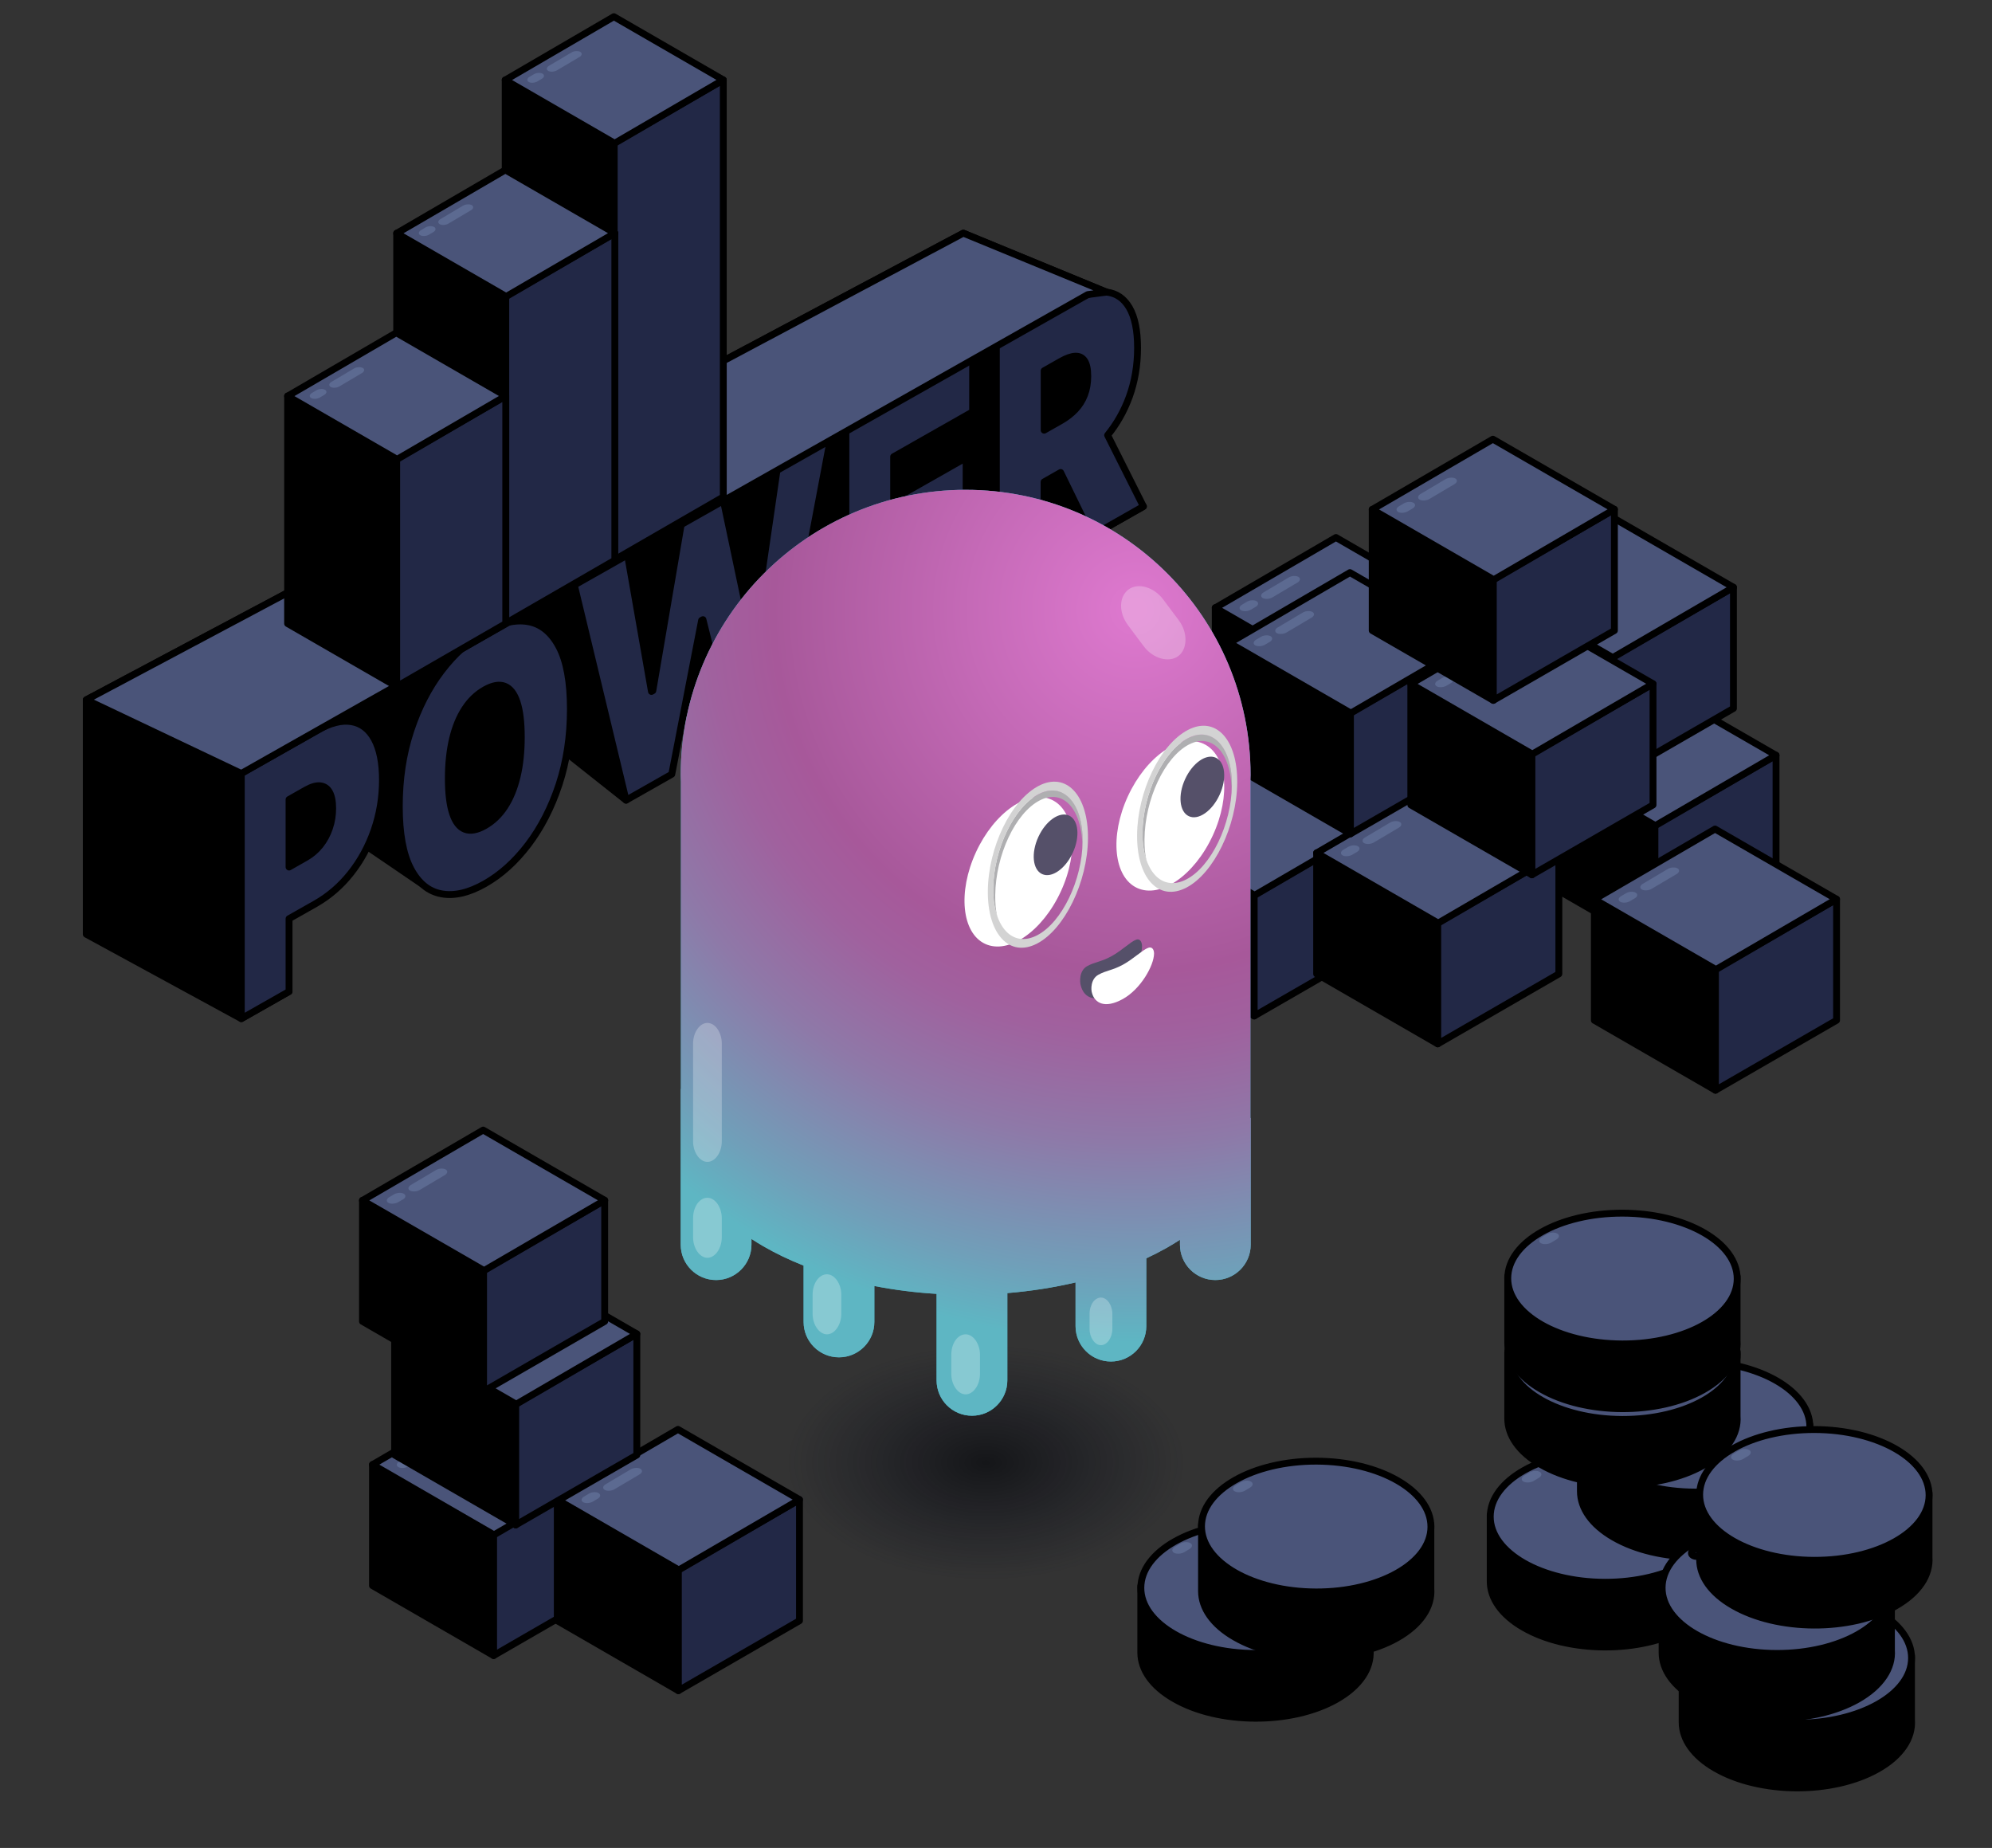<?xml version="1.0" encoding="utf-8"?>
<!-- Generator: Adobe Illustrator 27.8.1, SVG Export Plug-In . SVG Version: 6.00 Build 0)  -->
<svg version="1.1" id="Слой_1" xmlns="http://www.w3.org/2000/svg" xmlns:xlink="http://www.w3.org/1999/xlink" x="0px" y="0px"
	 viewBox="0 0 290 269" style="enable-background:new 0 0 290 269;" xml:space="preserve">
<rect x="0" y="0" width="290" height="269" fill="#333333" stroke="none"/>
<style type="text/css">
	.st0{stroke:#000000;stroke-linecap:round;stroke-linejoin:round;stroke-miterlimit:10;}
	.st1{fill:#222846;stroke:#000000;stroke-linecap:round;stroke-linejoin:round;stroke-miterlimit:10;}
	.st2{fill-rule:evenodd;clip-rule:evenodd;stroke:#000000;stroke-linecap:round;stroke-linejoin:round;stroke-miterlimit:10;}
	
		.st3{fill-rule:evenodd;clip-rule:evenodd;fill:#222846;stroke:#000000;stroke-linecap:round;stroke-linejoin:round;stroke-miterlimit:10;}
	
		.st4{fill-rule:evenodd;clip-rule:evenodd;fill:#4A5479;stroke:#000000;stroke-linecap:round;stroke-linejoin:round;stroke-miterlimit:10;}
	.st5{fill-rule:evenodd;clip-rule:evenodd;fill:#5C6A91;}
	.st6{fill:#6D75A2;}
	.st7{stroke:#1A213A;stroke-linecap:round;stroke-linejoin:round;stroke-miterlimit:10;}
	.st8{stroke:#4A5479;stroke-linecap:round;stroke-linejoin:round;stroke-miterlimit:10;}
	.st9{fill:url(#SVGID_1_);}
	.st10{fill:url(#SVGID_00000118383508893705902130000004791023668315379340_);}
	.st11{fill:url(#SVGID_00000064346678103623896870000002373134594692909959_);}
	
		.st12{fill:none;stroke:url(#SVGID_00000153680187973578643050000005989147571307202997_);stroke-width:5;stroke-linecap:round;stroke-linejoin:round;stroke-miterlimit:10;}
	.st13{fill:url(#SVGID_00000127727467903181241450000014710072671090303415_);}
	.st14{fill-rule:evenodd;clip-rule:evenodd;fill:#1AD4B3;}
	.st15{fill-rule:evenodd;clip-rule:evenodd;fill:#FC4F83;}
	.st16{fill:#4A5479;stroke:#000000;stroke-linecap:round;stroke-linejoin:round;stroke-miterlimit:10;}
	
		.st17{fill:url(#SVGID_00000126301112143417036690000002287166921847199371_);stroke:#1D1D1B;stroke-width:0.211;stroke-linecap:round;stroke-linejoin:round;stroke-miterlimit:10;}
	.st18{fill-rule:evenodd;clip-rule:evenodd;}
	
		.st19{fill:url(#SVGID_00000023275042782258639790000008858885032233686918_);stroke:#1D1D1B;stroke-width:0.211;stroke-linecap:round;stroke-linejoin:round;stroke-miterlimit:10;}
	
		.st20{fill:url(#SVGID_00000127726548379625120440000011709875777708475049_);stroke:#1D1D1B;stroke-width:0.211;stroke-linecap:round;stroke-linejoin:round;stroke-miterlimit:10;}
	
		.st21{fill:url(#SVGID_00000147929770004408504100000017997789829254984095_);stroke:#1D1D1B;stroke-width:0.211;stroke-linecap:round;stroke-linejoin:round;stroke-miterlimit:10;}
	.st22{fill-rule:evenodd;clip-rule:evenodd;fill:url(#SVGID_00000039126588696167041320000013605985900811548801_);}
	.st23{fill-rule:evenodd;clip-rule:evenodd;fill:url(#SVGID_00000059988879561737393000000015681547130379813516_);}
	.st24{fill:url(#SVGID_00000150816537459639433560000001365990323565234059_);}
	.st25{fill:url(#SVGID_00000112590848759809568310000008182030380772387496_);}
	.st26{fill:url(#SVGID_00000087386240609827618240000004263327451114514860_);}
	
		.st27{fill-rule:evenodd;clip-rule:evenodd;fill:#4AA089;stroke:url(#SVGID_00000160186669952563376020000011679260045980965262_);stroke-linecap:round;stroke-linejoin:round;stroke-miterlimit:10;}
	
		.st28{fill-rule:evenodd;clip-rule:evenodd;fill:#4AA089;stroke:url(#SVGID_00000134963057332555151470000006681503519568544386_);stroke-linecap:round;stroke-linejoin:round;stroke-miterlimit:10;}
	
		.st29{fill:none;stroke:url(#SVGID_00000064324367973692733260000006208072137041881273_);stroke-width:5;stroke-linecap:round;stroke-linejoin:round;stroke-miterlimit:10;}
	.st30{fill:url(#SVGID_00000183944039284358897360000002925379585563205007_);}
	
		.st31{fill:none;stroke:url(#SVGID_00000129167498992129588270000005764462543642625461_);stroke-width:5;stroke-linecap:round;stroke-linejoin:round;stroke-miterlimit:10;}
	.st32{fill:url(#SVGID_00000103259659943088510890000009659859822791667115_);}
	
		.st33{fill:none;stroke:url(#SVGID_00000133495098848111118590000005631637439722814363_);stroke-width:5;stroke-linecap:round;stroke-linejoin:round;stroke-miterlimit:10;}
	.st34{fill:url(#SVGID_00000129916168822597974980000004360931360661540541_);}
	.st35{fill:#4A5479;}
	
		.st36{fill-rule:evenodd;clip-rule:evenodd;fill:#1AD4B3;stroke:#111422;stroke-linecap:round;stroke-linejoin:round;stroke-miterlimit:10;}
	
		.st37{fill-rule:evenodd;clip-rule:evenodd;fill:#4AA089;stroke:url(#SVGID_00000171719353099369849280000001456755663437111977_);stroke-linecap:round;stroke-linejoin:round;stroke-miterlimit:10;}
	.st38{fill:#FFFFFF;}
	
		.st39{fill-rule:evenodd;clip-rule:evenodd;fill:#FC4F83;stroke:#111422;stroke-linecap:round;stroke-linejoin:round;stroke-miterlimit:10;}
	
		.st40{fill-rule:evenodd;clip-rule:evenodd;fill:#CB3D61;stroke:#000000;stroke-linecap:round;stroke-linejoin:round;stroke-miterlimit:10;}
	.st41{fill:url(#SVGID_00000032639553891194656880000013182659734606518975_);}
	.st42{fill:url(#SVGID_00000039828042038986429300000000490058024707285137_);}
	.st43{fill:url(#SVGID_00000100381548235481528040000014525260433021092781_);}
	
		.st44{fill:none;stroke:url(#SVGID_00000047053270614218197950000003338161069628917652_);stroke-width:5;stroke-linecap:round;stroke-linejoin:round;stroke-miterlimit:10;}
	.st45{fill:url(#SVGID_00000155132595552021280830000013498280662261107103_);}
	
		.st46{fill:none;stroke:url(#SVGID_00000091716712975190688650000005088202802776767637_);stroke-width:5;stroke-linecap:round;stroke-linejoin:round;stroke-miterlimit:10;}
	.st47{fill:url(#SVGID_00000096781604089656629640000001947567742684578179_);}
	.st48{fill:url(#SVGID_00000145055521162777384920000002675807075785161872_);}
	.st49{fill:#222846;}
	.st50{fill:url(#SVGID_00000067194069320476507970000001989596801139543983_);}
	.st51{fill:url(#SVGID_00000053531090789788381180000001771070932353464704_);}
	.st52{fill:url(#SVGID_00000041272413759347890300000001874298786286727344_);}
	.st53{fill:url(#SVGID_00000062879501543641259030000014420175429711516563_);}
	.st54{fill:url(#SVGID_00000183960937450320058130000001888534740048631459_);}
	.st55{fill:url(#SVGID_00000086662450706161244470000011965698240005811864_);}
	.st56{fill-rule:evenodd;clip-rule:evenodd;fill:#6D75A2;}
	.st57{fill-rule:evenodd;clip-rule:evenodd;fill:#4A5479;}
	.st58{opacity:0.29;fill:url(#SVGID_00000004503746531904545450000003292261876333513147_);enable-background:new    ;}
	.st59{fill:url(#SVGID_00000101100006791833221050000009453509342455382703_);}
	.st60{fill:url(#SVGID_00000042727184263955636610000016233583266695115964_);}
	.st61{fill:url(#SVGID_00000067237751940861980930000004493947437690982582_);}
	.st62{fill-rule:evenodd;clip-rule:evenodd;fill:url(#SVGID_00000060752558645630783830000004645694114833984176_);}
	.st63{fill:url(#SVGID_00000108284333736972498940000000889708331819542664_);}
	.st64{fill:url(#SVGID_00000149346275315588397760000012599858730977429896_);}
	.st65{fill:url(#SVGID_00000065754187483161916390000016074029228571459980_);}
	.st66{fill:url(#SVGID_00000152234487445273481910000009659003136864554670_);}
	.st67{opacity:0.29;fill:url(#SVGID_00000111189703796080167700000012482248475998427325_);enable-background:new    ;}
	.st68{fill-rule:evenodd;clip-rule:evenodd;fill:#222846;}
	
		.st69{fill:none;stroke:url(#SVGID_00000073691821603838644130000009411231570912350399_);stroke-width:5;stroke-linecap:round;stroke-linejoin:round;stroke-miterlimit:10;}
	.st70{fill:url(#SVGID_00000115483058661515250990000005965446536812391352_);}
	
		.st71{fill:none;stroke:url(#SVGID_00000003794491220808511270000013238854903558352285_);stroke-width:5;stroke-linecap:round;stroke-linejoin:round;stroke-miterlimit:10;}
	.st72{fill:url(#SVGID_00000103233404229536636610000017440310070529880493_);}
	
		.st73{fill:none;stroke:url(#SVGID_00000059280846157744148170000017173026312269894577_);stroke-width:5;stroke-linecap:round;stroke-linejoin:round;stroke-miterlimit:10;}
	.st74{fill:url(#SVGID_00000108276909602771204370000008707065363260424602_);}
	
		.st75{fill-rule:evenodd;clip-rule:evenodd;fill:#4AA089;stroke:url(#SVGID_00000086659057449669862570000017521183338174604203_);stroke-linecap:round;stroke-linejoin:round;stroke-miterlimit:10;}
	.st76{fill-rule:evenodd;clip-rule:evenodd;fill:url(#SVGID_00000141418896617815457260000011459212846400723627_);}
	.st77{fill:url(#SVGID_00000024707247034833863830000009822035612319583636_);}
	.st78{fill:url(#SVGID_00000154418524383240385780000005359751412445678465_);}
	.st79{fill:url(#SVGID_00000164514591138338883900000001839259280323406235_);}
	.st80{opacity:0.29;fill:url(#SVGID_00000180368711512708117400000013227334919967218063_);}
	.st81{opacity:0.29;fill:url(#SVGID_00000093146235618865923850000006628585105151271095_);}
	.st82{opacity:0.256;fill-rule:evenodd;clip-rule:evenodd;fill:#FFFFFF;enable-background:new    ;}
	.st83{opacity:0.67;fill:url(#SVGID_00000085961982216545178120000008001271979037245106_);}
	.st84{fill:#3FA9BD;}
	.st85{fill:url(#SVGID_00000166640305258862395740000005211790336393364144_);}
	.st86{fill-rule:evenodd;clip-rule:evenodd;fill:#555069;}
	.st87{fill-rule:evenodd;clip-rule:evenodd;fill:#FFFFFF;}
	.st88{fill-rule:evenodd;clip-rule:evenodd;fill:#AFAFB1;}
	.st89{fill-rule:evenodd;clip-rule:evenodd;fill:#D3D3D3;}
	.st90{opacity:0.67;fill:url(#SVGID_00000166653527728604400520000005360829439269566091_);}
	.st91{fill:url(#SVGID_00000103250679625252415240000010677171125464040593_);}
	.st92{opacity:0.67;fill:url(#SVGID_00000108294582008346719580000000441684331345187476_);}
	.st93{fill:url(#SVGID_00000162311673578619539140000003159812204054972558_);}
	.st94{opacity:0.67;fill:url(#SVGID_00000049210765195254511060000010093509119466616492_);}
	.st95{fill:url(#SVGID_00000063623786250570185230000012912548148728729778_);}
	.st96{opacity:0.67;fill:url(#SVGID_00000046322876305465508790000018381365243846671246_);}
	.st97{fill:url(#SVGID_00000134931869472580412590000006038772415908903843_);}
	.st98{opacity:0.67;fill:url(#SVGID_00000077299568941804350220000003525878810688043922_);}
	.st99{fill:url(#SVGID_00000171687587886209161330000009513650655730250939_);}
	.st100{fill:#1AD4B3;}
	.st101{opacity:0.67;fill:url(#SVGID_00000028288729410696620700000011446919996548652978_);}
	.st102{fill:url(#SVGID_00000065049378359305394100000006473570484648378499_);}
	.st103{opacity:0.67;fill:url(#SVGID_00000180326764199964929440000002065909163054367899_);}
	.st104{fill:url(#SVGID_00000030472941088562263400000017496132349987492531_);}
	.st105{opacity:0.67;fill:url(#SVGID_00000134248347328866958050000012157795742139014330_);}
	.st106{fill:url(#SVGID_00000005242039822593995350000002030403653964582543_);}
	.st107{opacity:0.67;fill:url(#SVGID_00000165924917966540273000000017711072766407820964_);}
	.st108{fill:url(#SVGID_00000147904308700313813480000010226696861247377076_);}
	.st109{opacity:0.67;fill:url(#SVGID_00000163772551326553505220000012122578556442364826_);}
	.st110{fill:url(#SVGID_00000033332738392398470170000000834285829741746596_);}
	.st111{opacity:0.67;fill:url(#SVGID_00000116937956195100578900000015044273701718123936_);}
	.st112{fill:url(#SVGID_00000008118884942983057060000012693925473708594579_);}
	
		.st113{fill-rule:evenodd;clip-rule:evenodd;fill:none;stroke:#FFFFFF;stroke-width:0.738;stroke-linecap:round;stroke-linejoin:round;stroke-miterlimit:10;}
	.st114{opacity:0.67;fill:url(#SVGID_00000114764039941718710640000018326612753943125902_);}
	.st115{fill:url(#SVGID_00000172437204333405829730000012757376383512310202_);}
	.st116{opacity:0.67;fill:url(#SVGID_00000150103227122442054920000012914507326804665022_);}
	.st117{fill:url(#SVGID_00000088091502777621931050000001354728986058178190_);}
	.st118{opacity:0.67;fill:url(#SVGID_00000005965257891698649990000010840790177249218448_);}
	.st119{fill:url(#SVGID_00000079451313198634914160000005247034159533736349_);}
	.st120{opacity:0.67;fill:url(#SVGID_00000124880535112114731950000017565527399248523938_);}
	.st121{fill:url(#SVGID_00000098902142810085671480000011713652401836518571_);}
	.st122{opacity:0.67;fill:url(#SVGID_00000075163685450492512820000009846997702522071210_);}
	.st123{fill:url(#SVGID_00000067197819513706014650000015384484681133226636_);}
	.st124{opacity:0.67;fill:url(#SVGID_00000085930157871215500230000015751322831502264251_);}
	.st125{fill:url(#SVGID_00000027575707546018965010000001631529158126825368_);}
	.st126{opacity:0.67;fill:url(#SVGID_00000180363504161492312320000016317372742860552895_);}
	.st127{fill:url(#SVGID_00000139974148188162021450000001378318044466536358_);}
	.st128{opacity:0.67;fill:url(#SVGID_00000126283753632443260460000005928505381465226628_);}
	.st129{fill:url(#SVGID_00000020392752006626454300000008925928253141314472_);}
	.st130{opacity:0.67;fill:url(#SVGID_00000170273453284398669340000013546477058022854279_);enable-background:new    ;}
	.st131{fill:#5EA6B9;}
	.st132{fill:url(#SVGID_00000036947371581716925640000014342749977269766068_);}
	.st133{fill-rule:evenodd;clip-rule:evenodd;fill:#545067;}
	.st134{fill-rule:evenodd;clip-rule:evenodd;fill:#AEAEB0;}
	.st135{fill-rule:evenodd;clip-rule:evenodd;fill:#D2D2D2;}
	.st136{opacity:0.67;fill:url(#SVGID_00000140732055002000965400000000538627453822717858_);enable-background:new    ;}
	.st137{fill:url(#SVGID_00000120520815475425783300000016547739849147406006_);}
	.st138{fill-rule:evenodd;clip-rule:evenodd;fill:#63D0B3;}
	
		.st139{fill-rule:evenodd;clip-rule:evenodd;fill:none;stroke:#000000;stroke-linecap:round;stroke-linejoin:round;stroke-miterlimit:10;}
	.st140{fill-rule:evenodd;clip-rule:evenodd;fill:#E85C83;}
	
		.st141{fill-rule:evenodd;clip-rule:evenodd;fill:#4AA089;stroke:url(#SVGID_00000030454932101214944710000001855656904674309791_);stroke-linecap:round;stroke-linejoin:round;stroke-miterlimit:10;}
	.st142{fill:#5DC29D;}
	.st143{fill:url(#SVGID_00000086682238875827776010000000144662761166620339_);}
	.st144{fill:url(#SVGID_00000111163091241757897040000017464004059578807692_);}
	.st145{fill:#E85C83;}
	.st146{opacity:0.67;fill:url(#SVGID_00000160896098405867285160000009307009155116446125_);enable-background:new    ;}
	.st147{fill:url(#SVGID_00000082345622794989036880000011896326350284447376_);}
	
		.st148{fill:none;stroke:url(#SVGID_00000141454184747753693270000012930338467724769966_);stroke-width:5;stroke-linecap:round;stroke-linejoin:round;stroke-miterlimit:10;}
	.st149{fill:url(#SVGID_00000028312278818469362550000016460069162953505163_);}
	.st150{opacity:0.67;fill:url(#SVGID_00000151527942853571394060000005094011592315921341_);enable-background:new    ;}
	.st151{fill:url(#SVGID_00000023273635505652008250000013935248217981644196_);}
	.st152{opacity:0.67;fill:url(#SVGID_00000083063874176071698970000004319550181383748995_);}
	.st153{fill:url(#SVGID_00000168797920992792149320000002185857015783913363_);}
	.st154{opacity:0.67;fill:url(#SVGID_00000121987020253658295810000012996780364028944315_);}
	.st155{fill:url(#SVGID_00000178201916331551874820000009248995623369889194_);}
	.st156{opacity:0.67;fill:url(#SVGID_00000137094057574945116250000010555573264680231847_);}
	.st157{fill:url(#SVGID_00000043449422212621429780000010293026591261367686_);}
	.st158{opacity:0.67;fill:url(#SVGID_00000137818030526460669720000010059226329129049267_);}
	.st159{fill:url(#SVGID_00000171705575892719428040000009969521062170477197_);}
	.st160{opacity:0.67;fill:url(#SVGID_00000165955306993004027320000004587063737336144559_);}
	.st161{fill:url(#SVGID_00000021813624369988134600000014275440708451499950_);}
	.st162{fill:none;stroke:#000000;stroke-width:22;stroke-linecap:round;stroke-linejoin:round;stroke-miterlimit:10;}
	.st163{fill:url(#SVGID_00000026886131682801968850000013824021851509294996_);}
	.st164{fill:url(#SVGID_00000082355194556045576230000008526595406279331996_);}
	.st165{fill:none;stroke:url(#SVGID_00000168821120445084460280000017981435191864559029_);stroke-width:5;stroke-miterlimit:10;}
	.st166{fill:url(#SVGID_00000026160395378911083310000015101953974615895194_);}
	.st167{fill:none;}
	.st168{opacity:0.67;fill:url(#SVGID_00000074432522484656039590000007825798902549475211_);}
	.st169{fill:url(#SVGID_00000049222564965168670420000015190356462468602791_);}
	.st170{fill:none;stroke:url(#SVGID_00000087385293903003237810000014387586985222434979_);stroke-width:5;stroke-miterlimit:10;}
	.st171{fill:url(#SVGID_00000163783809155721936200000008445869041340380332_);}
	.st172{opacity:0.67;fill:url(#SVGID_00000082352224476291022910000003427376216213646486_);}
	.st173{fill:url(#SVGID_00000155142987490346804930000005398711389581463206_);}
	.st174{opacity:0.67;fill:url(#SVGID_00000147216119863037055530000008779751639345818757_);}
	.st175{fill:url(#SVGID_00000006705528226257841970000011704874840321616027_);}
	.st176{opacity:0.67;fill:url(#SVGID_00000116224141458595264060000016245663692406294461_);}
	.st177{fill:url(#SVGID_00000063618949746593949800000013595116311894292925_);}
</style>
<g>
	<g>
		<polygon class="st0" points="35.13,148.28 12.56,135.99 12.56,101.87 140.24,33.94 162.64,43.17 159.46,65.16 166.46,73.72 
			158.91,78.01 151.46,73.41 145.06,85.87 140.13,82.91 123.15,98.31 114.3,92.82 106.7,107.65 97.63,102.32 91.14,116.48 
			81.05,108.49 74.99,120.86 61.54,128.75 52.47,122.57 39.87,131.93 42.08,144.33 		"/>
		<path class="st1" d="M83.04,103.23c0,3.97-0.56,7.64-1.66,10.99c-1.11,3.35-2.61,6.27-4.49,8.74c-1.88,2.47-3.98,4.36-6.3,5.68
			c-2.33,1.32-4.44,1.82-6.32,1.47c-1.88-0.34-3.37-1.56-4.48-3.66c-1.1-2.1-1.66-5.12-1.66-9.07c0-3.97,0.55-7.63,1.66-10.99
			c1.1-3.35,2.6-6.26,4.48-8.73c1.88-2.47,3.99-4.36,6.32-5.69c2.32-1.32,4.42-1.81,6.3-1.48c1.88,0.33,3.38,1.54,4.49,3.64
			C82.49,96.22,83.04,99.26,83.04,103.23z M75.89,107.29c0-2.14-0.2-3.83-0.61-5.07c-0.4-1.24-1-2.01-1.79-2.33
			c-0.79-0.31-1.76-0.14-2.91,0.51c-1.15,0.65-2.12,1.58-2.91,2.79c-0.79,1.21-1.38,2.66-1.79,4.36c-0.4,1.7-0.61,3.62-0.61,5.76
			c0,2.14,0.2,3.83,0.61,5.07c0.4,1.24,1,2.02,1.79,2.33c0.79,0.31,1.76,0.14,2.91-0.51c1.15-0.65,2.12-1.58,2.91-2.79
			c0.79-1.21,1.38-2.66,1.79-4.36C75.69,111.35,75.89,109.43,75.89,107.29z"/>
		<path class="st1" d="M91.14,116.48l-7.55-31.4l7.75-4.4l3.5,19.97l0.2-0.11l4.15-24.32l6.1-3.46l4.15,19.67l0.2-0.11l3.5-24.01
			l7.75-4.4l-7.55,39.98l-6.65,3.78l-4.35-17.47l-0.2,0.11L97.8,112.7L91.14,116.48z"/>
		<path class="st1" d="M123.15,98.31V62.62l18.45-10.48v7.81l-11.5,6.53v6.14l10.55-5.99v7.81l-10.55,5.99v6.13l11.45-6.5v7.81
			L123.15,98.31z"/>
		<path class="st1" d="M51.17,105.05c-1.43-0.24-3.09,0.19-4.99,1.26l-11.05,6.28v35.69l6.95-3.95v-10.6l3.85-2.18
			c1.95-1.11,3.66-2.58,5.12-4.42c1.46-1.84,2.6-3.93,3.41-6.26c0.81-2.33,1.22-4.78,1.22-7.33c0-2.53-0.4-4.52-1.19-5.97
			C53.7,106.13,52.6,105.29,51.17,105.05z M47.96,120.55c-0.31,0.92-0.76,1.75-1.34,2.48c-0.58,0.73-1.28,1.33-2.09,1.79l-2.45,1.39
			v-9.83l2.45-1.39c0.82-0.46,1.52-0.67,2.09-0.6c0.58,0.06,1.03,0.36,1.34,0.91c0.31,0.55,0.47,1.33,0.47,2.36
			C48.43,118.66,48.28,119.63,47.96,120.55z"/>
		<path class="st1" d="M158.91,78.01l7.55-4.29l-5.21-10.37c1.33-1.64,2.38-3.48,3.14-5.55c0.81-2.22,1.22-4.6,1.22-7.16
			c0-2.53-0.4-4.48-1.19-5.84c-0.79-1.36-1.9-2.12-3.33-2.28s-3.09,0.31-4.99,1.39l-11.05,6.27v35.69l6.95-3.95V70.15l2.41-1.37
			L158.91,78.01z M152.01,53.97l2.45-1.39c0.82-0.46,1.52-0.71,2.09-0.73c0.58-0.02,1.03,0.2,1.34,0.67
			c0.31,0.47,0.47,1.21,0.47,2.24c0,1.01-0.16,1.92-0.47,2.72c-0.31,0.81-0.76,1.51-1.34,2.13c-0.58,0.61-1.28,1.16-2.09,1.62
			l-2.45,1.39V53.97z"/>
	</g>
	<polygon class="st16" points="12.56,101.87 35.13,112.59 158.36,42.88 161.1,42.52 140.24,33.94 	"/>
</g>
<g>
	<polygon class="st2" points="194.55,116.27 176.92,106.09 176.92,88.46 194.55,98.64 	"/>
	<polygon class="st3" points="194.55,116.27 212.18,106.09 212.18,88.46 194.55,98.64 	"/>
	<polygon class="st4" points="194.61,98.69 176.92,88.48 194.49,78.24 212.18,88.46 	"/>
	<path id="矩形_00000168096173058728348400000008393161079694972567_" class="st5" d="M189.02,83.97L189.02,83.97
		c0.35,0.2,0.29,0.58-0.12,0.82l-3.66,2.17c-0.41,0.24-1.06,0.29-1.41,0.09l0,0c-0.35-0.2-0.29-0.58,0.12-0.82l3.66-2.17
		C188.03,83.81,188.68,83.77,189.02,83.97z"/>
	<path id="矩形_00000015322760142251274460000014125919517719488400_" class="st5" d="M182.93,87.51L182.93,87.51
		c0.35,0.2,0.29,0.58-0.12,0.82l-0.71,0.42c-0.41,0.24-1.06,0.29-1.41,0.09l0,0c-0.35-0.2-0.29-0.58,0.12-0.82l0.71-0.42
		C181.96,87.33,182.59,87.31,182.93,87.51z"/>
</g>
<path id="矩形_00000047766867571961950990000000092191794978858686_" class="st3" d="M221.41,86.27L221.41,86.27
	c0.47-0.34,1.28-0.05,1.76,0.63l0.82,1.15c0.48,0.67,0.49,1.54,0.02,1.87l0,0c-0.47,0.34-1.28,0.05-1.77-0.63l-0.82-1.15
	C220.92,87.42,220.94,86.61,221.41,86.27z"/>
<g>
	<g>
		<polygon class="st3" points="207.02,131.18 189.39,121 189.39,103.37 207.02,113.55 		"/>
		<polygon class="st3" points="207.02,131.18 224.65,121 224.65,103.37 207.02,113.55 		"/>
		<linearGradient id="SVGID_1_" gradientUnits="userSpaceOnUse" x1="189.387" y1="103.375" x2="224.648" y2="103.375">
			<stop  offset="0" style="stop-color:#F229D2"/>
			<stop  offset="1" style="stop-color:#2F37EE"/>
		</linearGradient>
		<polygon style="fill-rule:evenodd;clip-rule:evenodd;fill:url(#SVGID_1_);" points="207.08,113.6 189.39,103.38 206.95,93.15 
			224.65,103.37 		"/>
	</g>
	<path id="矩形_00000129926597329440253450000017083748007015277496_" class="st3" d="M201.17,98.82L201.17,98.82
		c0.35,0.2,0.29,0.58-0.12,0.82l-3.66,2.17c-0.41,0.24-1.06,0.29-1.41,0.09l0,0c-0.35-0.2-0.29-0.58,0.12-0.82l3.66-2.17
		C200.18,98.66,200.83,98.62,201.17,98.82z"/>
	<path id="矩形_00000015318522907407480120000011151816126325086651_" class="st3" d="M194.55,102.74L194.55,102.74
		c0.35,0.2,0.29,0.58-0.12,0.82l-0.71,0.42c-0.41,0.24-1.06,0.29-1.41,0.09l0,0c-0.35-0.2-0.29-0.58,0.12-0.82l0.71-0.42
		C193.58,102.57,194.2,102.54,194.55,102.74z"/>
</g>
<g>
	<g>
		<polygon class="st2" points="240.93,137.75 223.3,127.57 223.3,109.94 240.93,120.12 		"/>
		<polygon class="st3" points="240.93,137.75 258.56,127.57 258.56,109.94 240.93,120.12 		"/>
		<polygon class="st4" points="240.99,120.18 223.3,109.96 240.86,99.73 258.56,109.94 		"/>
	</g>
	<path id="矩形_00000046333154930791073270000016342656615955889281_" class="st3" d="M235.08,105.4L235.08,105.4
		c0.35,0.2,0.29,0.58-0.12,0.82l-3.66,2.17c-0.41,0.24-1.06,0.29-1.41,0.09l0,0c-0.35-0.2-0.29-0.58,0.12-0.82l3.66-2.17
		C234.09,105.24,234.74,105.2,235.08,105.4z"/>
	<path id="矩形_00000180327338854094796450000010414534095311377295_" class="st3" d="M228.46,109.32L228.46,109.32
		c0.35,0.2,0.29,0.58-0.12,0.82l-0.71,0.42c-0.41,0.24-1.06,0.29-1.41,0.09l0,0c-0.35-0.2-0.29-0.58,0.12-0.82l0.71-0.42
		C227.49,109.14,228.11,109.12,228.46,109.32z"/>
</g>
<g>
	<polygon class="st2" points="182.59,147.89 164.96,137.72 164.96,120.09 182.59,130.26 	"/>
	<polygon class="st3" points="182.59,147.89 200.22,137.72 200.22,120.09 182.59,130.26 	"/>
	<polygon class="st4" points="182.65,130.32 164.96,120.1 182.53,109.87 200.22,120.08 	"/>
	<path id="矩形_00000178895630703305498600000005498806744934736552_" class="st3" d="M176.75,116L176.75,116
		c0.35,0.2,0.29,0.58-0.12,0.82l-3.66,2.17c-0.41,0.24-1.06,0.29-1.41,0.09l0,0c-0.35-0.2-0.29-0.58,0.12-0.82l3.66-2.17
		C175.75,115.84,176.4,115.8,176.75,116z"/>
	<path id="矩形_00000168839030697849619710000001091191443053778099_" class="st3" d="M170.65,119.54L170.65,119.54
		c0.35,0.2,0.29,0.58-0.12,0.82l-0.71,0.42c-0.41,0.24-1.06,0.29-1.41,0.09l0,0c-0.35-0.2-0.29-0.58,0.12-0.82l0.71-0.42
		C169.68,119.36,170.31,119.34,170.65,119.54z"/>
</g>
<g>
	<polygon class="st3" points="234.73,113.3 217.1,103.12 217.1,85.49 234.73,95.67 	"/>
	<polygon class="st3" points="234.73,113.3 252.36,103.12 252.36,85.49 234.73,95.67 	"/>
	<polygon class="st4" points="234.79,95.72 217.1,85.51 234.66,75.27 252.36,85.49 	"/>
	<path id="矩形_00000095310150847482674580000005050136062192619928_" class="st3" d="M228.88,81.4L228.88,81.4
		c0.35,0.2,0.29,0.58-0.12,0.82l-3.66,2.17c-0.41,0.24-1.06,0.29-1.41,0.09l0,0c-0.35-0.2-0.29-0.58,0.12-0.82l3.66-2.17
		C227.88,81.25,228.54,81.21,228.88,81.4z"/>
	<path id="矩形_00000062165822874858363650000006544137377871353271_" class="st3" d="M222.79,84.94L222.79,84.94
		c0.35,0.2,0.29,0.58-0.12,0.82l-0.71,0.42c-0.41,0.24-1.06,0.29-1.41,0.09l0,0c-0.35-0.2-0.29-0.58,0.12-0.82l0.71-0.42
		C221.82,84.77,222.44,84.74,222.79,84.94z"/>
</g>
<g>
	<polygon class="st2" points="209.31,151.95 191.68,141.77 191.68,124.14 209.31,134.32 	"/>
	<polygon class="st3" points="209.31,151.95 226.94,141.77 226.94,124.14 209.31,134.32 	"/>
	<polygon class="st4" points="209.37,134.37 191.68,124.16 209.24,113.92 226.94,124.14 	"/>
	<path id="矩形_00000114064472668619937870000010261657344245570180_" class="st5" d="M203.78,119.65L203.78,119.65
		c0.35,0.2,0.29,0.58-0.12,0.82l-3.66,2.17c-0.41,0.24-1.06,0.29-1.41,0.09l0,0c-0.35-0.2-0.29-0.58,0.12-0.82l3.66-2.17
		C202.78,119.49,203.43,119.45,203.78,119.65z"/>
	<path id="矩形_00000110456506474459948050000013221382311011794876_" class="st5" d="M197.69,123.18L197.69,123.18
		c0.35,0.2,0.29,0.58-0.12,0.82l-0.71,0.42c-0.41,0.24-1.06,0.29-1.41,0.09l0,0c-0.35-0.2-0.29-0.58,0.12-0.82l0.71-0.42
		C196.72,123.01,197.34,122.98,197.69,123.18z"/>
</g>
<g>
	<polygon class="st2" points="249.74,158.7 232.11,148.52 232.11,130.89 249.74,141.07 	"/>
	<polygon class="st3" points="249.74,158.7 267.37,148.52 267.37,130.89 249.74,141.07 	"/>
	<polygon class="st4" points="249.81,141.13 232.11,130.91 249.68,120.68 267.37,130.89 	"/>
	<path id="矩形_00000054229630968054050380000006332201604103595166_" class="st5" d="M244.22,126.4L244.22,126.4
		c0.35,0.2,0.29,0.58-0.12,0.82l-3.66,2.17c-0.41,0.24-1.06,0.29-1.41,0.09l0,0c-0.35-0.2-0.29-0.58,0.12-0.82l3.66-2.17
		C243.22,126.24,243.87,126.2,244.22,126.4z"/>
	<path id="矩形_00000104680910498249282420000015838726989369358744_" class="st5" d="M238.12,129.94L238.12,129.94
		c0.35,0.2,0.29,0.58-0.12,0.82l-0.71,0.42c-0.41,0.24-1.06,0.29-1.41,0.09l0,0c-0.35-0.2-0.29-0.58,0.12-0.82l0.71-0.42
		C237.16,129.76,237.78,129.74,238.12,129.94z"/>
</g>
<g>
	<polygon class="st2" points="196.6,121.38 178.97,111.2 178.97,93.57 196.6,103.75 	"/>
	<polygon class="st3" points="196.6,121.38 214.23,111.2 214.23,93.57 196.6,103.75 	"/>
	<polygon class="st4" points="196.66,103.8 178.97,93.59 196.53,83.35 214.23,93.57 	"/>
	<path id="矩形_00000097469982792354526320000018312197910911799455_" class="st5" d="M191.07,89.08L191.07,89.08
		c0.35,0.2,0.29,0.58-0.12,0.82l-3.66,2.17c-0.41,0.24-1.06,0.29-1.41,0.09l0,0c-0.35-0.2-0.29-0.58,0.12-0.82l3.66-2.17
		C190.07,88.92,190.72,88.88,191.07,89.08z"/>
	<path id="矩形_00000076598322146262473980000016436098909811142027_" class="st5" d="M184.98,92.61L184.98,92.61
		c0.35,0.2,0.29,0.58-0.12,0.82l-0.71,0.42c-0.41,0.24-1.06,0.29-1.41,0.09l0,0c-0.35-0.2-0.29-0.58,0.12-0.82l0.71-0.42
		C184.01,92.44,184.63,92.42,184.98,92.61z"/>
</g>
<g>
	<polygon class="st2" points="223.02,127.34 205.39,117.17 205.39,99.54 223.02,109.71 	"/>
	<polygon class="st3" points="223.02,127.34 240.65,117.17 240.65,99.54 223.02,109.71 	"/>
	<polygon class="st4" points="223.08,109.77 205.39,99.55 222.95,89.32 240.65,99.53 	"/>
	<path id="矩形_00000042729510672669604590000014937369181818080436_" class="st3" d="M217.17,95.45L217.17,95.45
		c0.35,0.2,0.29,0.58-0.12,0.82l-3.66,2.17c-0.41,0.24-1.06,0.29-1.41,0.09l0,0c-0.35-0.2-0.29-0.58,0.12-0.82l3.66-2.17
		C216.18,95.29,216.83,95.25,217.17,95.45z"/>
	<path id="矩形_00000028297677305322944280000012291987503365248701_" class="st5" d="M211.4,98.58L211.4,98.58
		c0.35,0.2,0.29,0.58-0.12,0.82l-0.71,0.42c-0.41,0.24-1.06,0.29-1.41,0.09l0,0c-0.35-0.2-0.29-0.58,0.12-0.82l0.71-0.42
		C210.43,98.41,211.05,98.38,211.4,98.58z"/>
</g>
<g>
	<polygon class="st2" points="71.86,240.99 54.23,230.81 54.23,213.18 71.86,223.36 	"/>
	<polygon class="st3" points="71.86,240.99 89.49,230.81 89.49,213.18 71.86,223.36 	"/>
	<polygon class="st4" points="71.92,223.42 54.23,213.2 71.8,202.97 89.49,213.18 	"/>
	<path id="矩形_00000000912794377055134100000009356254034308276923_" class="st3" d="M66.01,209.1L66.01,209.1
		c0.35,0.2,0.29,0.58-0.12,0.82l-3.66,2.17c-0.41,0.24-1.06,0.29-1.41,0.09l0,0c-0.35-0.2-0.29-0.58,0.12-0.82l3.66-2.17
		C65.02,208.94,65.67,208.9,66.01,209.1z"/>
	<path id="矩形_00000031173026802198561770000002828748652428899987_" class="st5" d="M60.24,212.23L60.24,212.23
		c0.35,0.2,0.29,0.58-0.12,0.82l-0.71,0.42c-0.41,0.24-1.06,0.29-1.41,0.09l0,0c-0.35-0.2-0.29-0.58,0.12-0.82l0.71-0.42
		C59.27,212.05,59.89,212.03,60.24,212.23z"/>
</g>
<g>
	<polygon class="st2" points="98.76,246.1 81.13,235.92 81.13,218.29 98.76,228.47 	"/>
	<polygon class="st3" points="98.76,246.1 116.39,235.92 116.39,218.29 98.76,228.47 	"/>
	<polygon class="st4" points="98.82,228.53 81.13,218.31 98.7,208.07 116.39,218.29 	"/>
	<path id="矩形_00000004507335568346129230000011268984789073243288_" class="st5" d="M93.23,213.8L93.23,213.8
		c0.35,0.2,0.29,0.58-0.12,0.82l-3.66,2.17c-0.41,0.24-1.06,0.29-1.41,0.09l0,0c-0.35-0.2-0.29-0.58,0.12-0.82l3.66-2.17
		C92.23,213.64,92.89,213.6,93.23,213.8z"/>
	<path id="矩形_00000031908097052907498180000009224453959203179144_" class="st5" d="M87.14,217.34L87.14,217.34
		c0.35,0.2,0.29,0.58-0.12,0.82l-0.71,0.42c-0.41,0.24-1.06,0.29-1.41,0.09l0,0c-0.35-0.2-0.29-0.58,0.12-0.82l0.71-0.42
		C86.17,217.16,86.79,217.14,87.14,217.34z"/>
</g>
<g>
	<polygon class="st2" points="75.08,221.98 57.45,211.8 57.45,194.17 75.08,204.35 	"/>
	<polygon class="st3" points="75.08,221.98 92.71,211.8 92.71,194.17 75.08,204.35 	"/>
	<polygon class="st4" points="75.15,204.4 57.45,194.19 75.02,183.95 92.71,194.17 	"/>
	<path id="矩形_00000021806749413101013990000013106553630260862390_" class="st3" d="M69.24,190.08L69.24,190.08
		c0.35,0.2,0.29,0.58-0.12,0.82l-3.66,2.17c-0.41,0.24-1.06,0.29-1.41,0.09l0,0c-0.35-0.2-0.29-0.58,0.12-0.82l3.66-2.17
		C68.24,189.93,68.89,189.89,69.24,190.08z"/>
	<path id="矩形_00000023972798556653114290000012532623390427454625_" class="st3" d="M63.15,193.62L63.15,193.62
		c0.35,0.2,0.29,0.58-0.12,0.82l-0.71,0.42c-0.41,0.24-1.06,0.29-1.41,0.09l0,0c-0.35-0.2-0.29-0.58,0.12-0.82l0.71-0.42
		C62.18,193.45,62.8,193.42,63.15,193.62z"/>
</g>
<g>
	<polygon class="st2" points="70.4,202.53 52.77,192.35 52.77,174.72 70.4,184.9 	"/>
	<polygon class="st3" points="70.4,202.53 88.03,192.35 88.03,174.72 70.4,184.9 	"/>
	<polygon class="st4" points="70.47,184.95 52.77,174.74 70.34,164.5 88.04,174.72 	"/>
	<path id="矩形_00000004548267277618401040000013676148104469192591_" class="st5" d="M64.88,170.23L64.88,170.23
		c0.35,0.2,0.29,0.58-0.12,0.82l-3.66,2.17c-0.41,0.24-1.06,0.29-1.41,0.09l0,0c-0.35-0.2-0.29-0.58,0.12-0.82l3.66-2.17
		C63.88,170.07,64.53,170.03,64.88,170.23z"/>
	<path id="矩形_00000094579095506339523610000013540496725505024430_" class="st5" d="M58.79,173.77L58.79,173.77
		c0.35,0.2,0.29,0.58-0.12,0.82L57.95,175c-0.41,0.24-1.06,0.29-1.41,0.09l0,0c-0.35-0.2-0.29-0.58,0.12-0.82l0.71-0.42
		C57.82,173.59,58.44,173.57,58.79,173.77z"/>
</g>
<g>
	<polygon class="st2" points="217.4,101.95 199.77,91.78 199.77,74.15 217.4,84.32 	"/>
	<polygon class="st3" points="217.4,101.95 235.03,91.78 235.03,74.15 217.4,84.32 	"/>
	<polygon class="st4" points="217.46,84.38 199.77,74.16 217.34,63.93 235.03,74.14 	"/>
	<path id="矩形_00000007397138978959309260000014115394028610698384_" class="st5" d="M211.87,69.65L211.87,69.65
		c0.35,0.2,0.29,0.58-0.12,0.82l-3.66,2.17c-0.41,0.24-1.06,0.29-1.41,0.09l0,0c-0.35-0.2-0.29-0.58,0.12-0.82l3.66-2.17
		C210.88,69.5,211.53,69.46,211.87,69.65z"/>
	<path id="矩形_00000108987685589295418780000015913938888853039533_" class="st5" d="M205.78,73.19L205.78,73.19
		c0.35,0.2,0.29,0.58-0.12,0.82l-0.71,0.42c-0.41,0.24-1.06,0.29-1.41,0.09l0,0c-0.35-0.2-0.29-0.58,0.12-0.82l0.71-0.42
		C204.81,73.02,205.44,72.99,205.78,73.19z"/>
</g>
<g>
	<path class="st0" d="M250.34,229.84v-9.35h-33.39v9.63c0,0.02,0,0.03,0,0.05v0.05h0c0.01,2.41,1.62,4.83,4.84,6.68
		c6.49,3.75,17.07,3.8,23.62,0.11C248.89,235.05,250.54,232.43,250.34,229.84z"/>
	
		<ellipse transform="matrix(2.787208e-03 -1 1 2.787208e-03 12.204 453.838)" class="st16" cx="233.65" cy="220.8" rx="9.52" ry="16.7"/>
	<path id="矩形_00000138531455840197448440000010002364364104219054_" class="st5" d="M224.16,214.25L224.16,214.25
		c0.37,0.21,0.31,0.61-0.13,0.87l-0.75,0.45c-0.44,0.26-1.13,0.3-1.5,0.09l0,0c-0.37-0.21-0.31-0.61,0.13-0.87l0.75-0.45
		C223.13,214.07,223.79,214.04,224.16,214.25z"/>
</g>
<g>
	<path class="st0" d="M263.47,216.72v-9.35h-33.39V217c0,0.02,0,0.03,0,0.05v0.05h0c0.01,2.41,1.62,4.83,4.84,6.68
		c6.49,3.75,17.07,3.8,23.62,0.11C262.02,221.92,263.66,219.3,263.47,216.72z"/>
	
		<ellipse transform="matrix(2.787208e-03 -1 1 2.787208e-03 38.417 453.875)" class="st16" cx="246.78" cy="207.68" rx="9.52" ry="16.7"/>
	<path id="矩形_00000023968857271452289670000014313252101016298901_" class="st3" d="M236.97,201.53L236.97,201.53
		c0.37,0.21,0.31,0.61-0.13,0.87l-0.75,0.45c-0.44,0.26-1.13,0.3-1.5,0.09l0,0c-0.37-0.21-0.31-0.61,0.13-0.87l0.75-0.45
		C235.94,201.35,236.6,201.32,236.97,201.53z"/>
</g>
<g>
	<path class="st0" d="M252.89,206.14v-9.35H219.5v9.63c0,0.02,0,0.03,0,0.05v0.05h0c0.01,2.41,1.62,4.83,4.84,6.68
		c6.49,3.75,17.07,3.8,23.62,0.11C251.44,211.34,253.09,208.73,252.89,206.14z"/>
	
		<ellipse transform="matrix(2.787208e-03 -1 1 2.787208e-03 38.447 432.752)" class="st16" cx="236.2" cy="197.1" rx="9.52" ry="16.7"/>
	<path id="矩形_00000160192798983169398010000009552095002580747674_" class="st3" d="M226.39,190.96L226.39,190.96
		c0.37,0.21,0.31,0.61-0.13,0.87l-0.75,0.45c-0.44,0.26-1.13,0.3-1.5,0.09l0,0c-0.37-0.21-0.31-0.61,0.13-0.87l0.75-0.45
		C225.36,190.77,226.02,190.75,226.39,190.96z"/>
</g>
<g>
	<path class="st0" d="M252.89,195.15v-9.35H219.5v9.63c0,0.02,0,0.03,0,0.05v0.05h0c0.01,2.41,1.62,4.83,4.84,6.68
		c6.49,3.75,17.07,3.8,23.62,0.11C251.44,200.36,253.09,197.74,252.89,195.15z"/>
	
		<ellipse transform="matrix(2.787208e-03 -1 1 2.787208e-03 49.435 421.794)" class="st16" cx="236.2" cy="186.11" rx="9.52" ry="16.7"/>
	<path id="矩形_00000160910207005250087590000003605965237668100535_" class="st5" d="M226.71,179.56L226.71,179.56
		c0.37,0.21,0.31,0.61-0.13,0.87l-0.75,0.45c-0.44,0.26-1.13,0.3-1.5,0.09l0,0c-0.37-0.21-0.31-0.61,0.13-0.87l0.75-0.45
		C225.68,179.38,226.34,179.35,226.71,179.56z"/>
</g>
<g>
	<path class="st0" d="M199.47,240.21v-9.35h-33.39v9.63c0,0.02,0,0.03,0,0.05v0.05h0c0.01,2.41,1.62,4.83,4.84,6.68
		c6.49,3.75,17.07,3.8,23.62,0.11C198.02,245.41,199.66,242.79,199.47,240.21z"/>
	
		<ellipse transform="matrix(2.787208e-03 -1 1 2.787208e-03 -48.892 413.304)" class="st16" cx="182.78" cy="231.17" rx="9.52" ry="16.7"/>
	<path id="矩形_00000145780029451649693700000006344502273819292604_" class="st5" d="M173.29,224.62L173.29,224.62
		c0.37,0.21,0.31,0.61-0.13,0.87l-0.75,0.45c-0.44,0.26-1.13,0.3-1.5,0.09l0,0c-0.37-0.21-0.31-0.61,0.13-0.87l0.75-0.45
		C172.26,224.43,172.92,224.41,173.29,224.62z"/>
</g>
<g>
	<path class="st0" d="M208.31,231.26v-9.35h-33.39v9.63c0,0.02,0,0.03,0,0.05v0.05h0c0.01,2.41,1.62,4.83,4.84,6.68
		c6.49,3.75,17.07,3.8,23.62,0.11C206.85,236.46,208.5,233.85,208.31,231.26z"/>
	
		<ellipse transform="matrix(2.787208e-03 -1 1 2.787208e-03 -31.136 413.214)" class="st16" cx="191.62" cy="222.22" rx="9.52" ry="16.7"/>
	<path id="矩形_00000080896392502908293660000002527429619867370392_" class="st5" d="M182.12,215.67L182.12,215.67
		c0.37,0.21,0.31,0.61-0.13,0.87l-0.75,0.45c-0.44,0.26-1.13,0.3-1.5,0.09l0,0c-0.37-0.21-0.31-0.61,0.13-0.87l0.75-0.45
		C181.09,215.49,181.75,215.46,182.12,215.67z"/>
</g>
<g>
	<path class="st0" d="M278.28,250.35V241h-33.39v9.63c0,0.02,0,0.03,0,0.05v0.05h0c0.01,2.41,1.62,4.83,4.84,6.68
		c6.49,3.75,17.07,3.8,23.62,0.11C276.83,255.56,278.47,252.94,278.28,250.35z"/>
	
		<ellipse transform="matrix(2.787208e-03 -1 1 2.787208e-03 19.549 502.23)" class="st16" cx="261.59" cy="241.31" rx="9.52" ry="16.7"/>
	<path id="矩形_00000135657460400710286420000001295257190125672358_" class="st3" d="M251.78,235.17L251.78,235.17
		c0.37,0.21,0.31,0.61-0.13,0.87l-0.75,0.45c-0.44,0.26-1.13,0.3-1.5,0.09l0,0c-0.37-0.21-0.31-0.61,0.13-0.87l0.75-0.45
		C250.75,234.99,251.41,234.96,251.78,235.17z"/>
</g>
<g>
	<path class="st0" d="M275.36,240.21v-9.35h-33.39v9.63c0,0.02,0,0.03,0,0.05v0.05h0c0.01,2.41,1.62,4.83,4.84,6.68
		c6.49,3.75,17.07,3.8,23.62,0.11C273.91,245.41,275.55,242.79,275.36,240.21z"/>
	
		<ellipse transform="matrix(2.787208e-03 -1 1 2.787208e-03 26.784 489.19)" class="st16" cx="258.67" cy="231.17" rx="9.52" ry="16.7"/>
	<path id="矩形_00000094588487777428393690000006351493076985296060_" class="st3" d="M248.86,225.02L248.86,225.02
		c0.37,0.21,0.31,0.61-0.13,0.87l-0.75,0.45c-0.44,0.26-1.13,0.3-1.5,0.09l0,0c-0.37-0.21-0.31-0.61,0.13-0.87l0.75-0.45
		C247.83,224.84,248.49,224.82,248.86,225.02z"/>
</g>
<g>
	<path class="st0" d="M280.83,226.65v-9.35h-33.39v9.63c0,0.02,0,0.03,0,0.05v0.05h0c0.01,2.41,1.62,4.83,4.84,6.68
		c6.49,3.75,17.07,3.8,23.62,0.11C279.38,231.86,281.02,229.24,280.83,226.65z"/>
	
		<ellipse transform="matrix(2.787208e-03 -1 1 2.787208e-03 45.793 481.143)" class="st16" cx="264.14" cy="217.61" rx="9.52" ry="16.7"/>
	<path id="矩形_00000090272444425543853390000005812232664490720694_" class="st5" d="M254.64,211.06L254.64,211.06
		c0.37,0.21,0.31,0.61-0.13,0.87l-0.75,0.45c-0.44,0.26-1.13,0.3-1.5,0.09l0,0c-0.37-0.21-0.31-0.61,0.13-0.87l0.75-0.45
		C253.61,210.88,254.27,210.85,254.64,211.06z"/>
</g>
<g>
	<g>
		<polygon class="st2" points="89.42,81.51 73.55,72.34 73.55,11.63 89.42,20.8 		"/>
		<polygon class="st3" points="89.42,81.51 105.3,72.34 105.3,11.63 89.42,20.8 		"/>
		<polygon class="st4" points="89.48,20.85 73.55,11.65 89.37,2.43 105.3,11.63 		"/>
		<path id="矩形_00000050628284492764010560000010803000334009356987_" class="st5" d="M84.48,7.55L84.48,7.55
			c0.31,0.18,0.26,0.52-0.11,0.74l-3.29,1.95c-0.37,0.22-0.96,0.26-1.27,0.08l0,0c-0.31-0.18-0.26-0.52,0.11-0.74l3.29-1.95
			C83.58,7.41,84.17,7.37,84.48,7.55z"/>
		<path id="矩形_00000093884800307578625410000017633317718614226316_" class="st5" d="M78.99,10.73L78.99,10.73
			c0.31,0.18,0.26,0.52-0.11,0.74l-0.64,0.38c-0.37,0.22-0.96,0.26-1.27,0.08l0,0c-0.31-0.18-0.26-0.52,0.11-0.74l0.64-0.38
			C78.12,10.57,78.68,10.55,78.99,10.73z"/>
	</g>
</g>
<g>
	<g>
		<polygon class="st2" points="73.63,90.72 57.75,81.55 57.75,33.94 73.63,43.11 		"/>
		<polygon class="st3" points="73.63,90.72 89.51,81.55 89.51,33.94 73.63,43.11 		"/>
		<polygon class="st4" points="73.69,43.16 57.75,33.96 73.57,24.74 89.51,33.94 		"/>
		<path id="矩形_00000052106225607542375510000004468983143643987073_" class="st5" d="M68.68,29.86L68.68,29.86
			c0.31,0.18,0.26,0.52-0.11,0.74l-3.29,1.95c-0.37,0.22-0.96,0.26-1.27,0.08l0,0c-0.31-0.18-0.26-0.52,0.11-0.74l3.29-1.95
			C67.78,29.72,68.37,29.68,68.68,29.86z"/>
		<path id="矩形_00000114047054216946386800000013572051727938155434_" class="st5" d="M63.2,33.04L63.2,33.04
			c0.31,0.18,0.26,0.52-0.11,0.74l-0.64,0.38c-0.37,0.22-0.96,0.26-1.27,0.08l0,0c-0.31-0.18-0.26-0.52,0.11-0.74l0.64-0.38
			C62.32,32.88,62.88,32.86,63.2,33.04z"/>
	</g>
</g>
<g>
	<g>
		<polygon class="st2" points="57.75,99.93 41.87,90.77 41.87,57.64 57.75,66.81 		"/>
		<polygon class="st3" points="57.75,99.93 73.63,90.77 73.63,57.64 57.75,66.81 		"/>
		<polygon class="st4" points="57.81,66.86 41.87,57.66 57.69,48.44 73.63,57.64 		"/>
		<path id="矩形_00000080181077419638140790000010326659316572517802_" class="st5" d="M52.81,53.56L52.81,53.56
			c0.31,0.18,0.26,0.52-0.11,0.74l-3.29,1.95c-0.37,0.22-0.96,0.26-1.27,0.08l0,0c-0.31-0.18-0.26-0.52,0.11-0.74l3.29-1.95
			C51.91,53.42,52.49,53.38,52.81,53.56z"/>
		<path id="矩形_00000121249377832625801260000006419465891439233698_" class="st5" d="M47.32,56.74L47.32,56.74
			c0.31,0.18,0.26,0.52-0.11,0.74l-0.64,0.38c-0.37,0.22-0.96,0.26-1.27,0.08l0,0c-0.31-0.18-0.26-0.52,0.11-0.74l0.64-0.38
			C46.45,56.59,47.01,56.56,47.32,56.74z"/>
	</g>
</g>
<g>
	<g>
		<path id="矩形_00000080198672911070731500000009144962691396734142_" class="st82" d="M175.08,178.72L175.08,178.72
			c0.62,0,1.15,0.76,1.15,1.64v1.52c0,0.88-0.53,1.64-1.15,1.64l0,0c-0.62,0-1.15-0.76-1.15-1.64v-1.52
			C173.94,179.41,174.46,178.72,175.08,178.72z"/>
		
			<radialGradient id="SVGID_00000082328933257087446280000010296591815892352674_" cx="143.54" cy="212.844" r="29.158" gradientTransform="matrix(1 0 0 0.59 0 87.31)" gradientUnits="userSpaceOnUse">
			<stop  offset="0" style="stop-color:#06070C"/>
			<stop  offset="1" style="stop-color:#0D101D;stop-opacity:0"/>
		</radialGradient>
		<path style="opacity:0.67;fill:url(#SVGID_00000082328933257087446280000010296591815892352674_);" d="M168.54,198.77
			c-13.68-7.9-35.96-8-49.77-0.23c-13.81,7.77-13.91,20.48-0.23,28.37s35.96,8,49.77,0.23
			C182.11,219.37,182.22,206.67,168.54,198.77z"/>
		<g>
			<path class="st84" d="M182.04,162.74v-49.28c0-0.23,0.02-0.45,0.02-0.68c0-22.91-18.57-41.48-41.48-41.48
				c-22.91,0-41.48,18.57-41.48,41.48c0,0.36,0.02,0.72,0.03,1.07v44.66h-0.03v22.67c0,2.84,2.3,5.15,5.15,5.15
				c2.84,0,5.15-2.31,5.15-5.15v-0.83c0.56,0.36,1.13,0.72,1.74,1.07c1.83,1.06,3.79,1.99,5.85,2.81v8.2c0,2.84,2.3,5.15,5.15,5.15
				c2.84,0,5.15-2.31,5.15-5.15v-5.23c2.95,0.57,5.99,0.96,9.06,1.14v12.59c0,2.84,2.3,5.15,5.15,5.15s5.15-2.31,5.15-5.15v-12.7
				c3.39-0.28,6.73-0.8,9.93-1.55v6.36c0,2.84,2.3,5.15,5.15,5.15s5.15-2.31,5.15-5.15v-9.87c1-0.47,1.97-0.96,2.91-1.49
				c0.7-0.39,1.35-0.8,1.99-1.21v0.71c0,2.84,2.3,5.15,5.15,5.15c2.84,0,5.15-2.31,5.15-5.15v-18.45H182.04z"/>
			
				<radialGradient id="SVGID_00000137110235535385710080000012892620617334256556_" cx="165.263" cy="88.723" r="106.685" gradientUnits="userSpaceOnUse">
				<stop  offset="0.012" style="stop-color:#DD78CE"/>
				<stop  offset="0.494" style="stop-color:#A7589A"/>
				<stop  offset="0.583" style="stop-color:#A0619E"/>
				<stop  offset="0.727" style="stop-color:#8E79A8"/>
				<stop  offset="0.908" style="stop-color:#709FB9"/>
				<stop  offset="1" style="stop-color:#5EB6C3"/>
			</radialGradient>
			<path style="fill:url(#SVGID_00000137110235535385710080000012892620617334256556_);" d="M182.04,162.74v-49.28
				c0-0.23,0.02-0.45,0.02-0.68c0-22.91-18.57-41.48-41.48-41.48c-22.91,0-41.48,18.57-41.48,41.48c0,0.36,0.02,0.72,0.03,1.07
				v44.66h-0.03v22.67c0,2.84,2.3,5.15,5.15,5.15c2.84,0,5.15-2.31,5.15-5.15v-0.83c0.56,0.36,1.13,0.72,1.74,1.07
				c1.83,1.06,3.79,1.99,5.85,2.81v8.2c0,2.84,2.3,5.15,5.15,5.15c2.84,0,5.15-2.31,5.15-5.15v-5.23c2.95,0.57,5.99,0.96,9.06,1.14
				v12.59c0,2.84,2.3,5.15,5.15,5.15s5.15-2.31,5.15-5.15v-12.7c3.39-0.28,6.73-0.8,9.93-1.55v6.36c0,2.84,2.3,5.15,5.15,5.15
				s5.15-2.31,5.15-5.15v-9.87c1-0.47,1.97-0.96,2.91-1.49c0.7-0.39,1.35-0.8,1.99-1.21v0.71c0,2.84,2.3,5.15,5.15,5.15
				c2.84,0,5.15-2.31,5.15-5.15v-18.45H182.04z"/>
		</g>
		<path id="矩形_00000009577993832786520410000004741999804265594267_" class="st82" d="M102.99,148.9L102.99,148.9
			c1.12,0,2.09,1.38,2.09,2.99v14.25c0,1.61-0.96,2.99-2.09,2.99l0,0c-1.12,0-2.09-1.38-2.09-2.99v-14.25
			C100.9,150.28,101.87,148.9,102.99,148.9z"/>
		<path id="矩形_00000117653864975583597590000013147735453262451348_" class="st82" d="M164.29,85.81L164.29,85.81
			c1.37-1.02,3.68-0.37,5.02,1.41l2.29,3.06c1.34,1.78,1.31,4.19-0.06,5.22l0,0c-1.37,1.02-3.68,0.37-5.02-1.41l-2.29-3.06
			C162.8,89.11,162.92,86.83,164.29,85.81z"/>
		<path id="矩形_00000161593271424074686630000008767343484909863097_" class="st82" d="M120.39,185.49L120.39,185.49
			c1.12,0,2.09,1.38,2.09,2.99v2.76c0,1.61-0.96,2.99-2.09,2.99l0,0c-1.12,0-2.09-1.38-2.09-2.99v-2.76
			C118.3,186.75,119.27,185.49,120.39,185.49z"/>
		<path id="矩形_00000131339354839889590310000007399289035914426520_" class="st82" d="M102.99,174.35L102.99,174.35
			c1.12,0,2.09,1.38,2.09,2.99v2.76c0,1.61-0.96,2.99-2.09,2.99l0,0c-1.12,0-2.09-1.38-2.09-2.99v-2.76
			C100.9,175.61,101.87,174.35,102.99,174.35z"/>
		<path id="矩形_00000066490283200005494220000000739476895474575782_" class="st82" d="M140.58,194.23L140.58,194.23
			c1.12,0,2.09,1.38,2.09,2.99v2.76c0,1.61-0.96,2.99-2.09,2.99l0,0c-1.12,0-2.09-1.38-2.09-2.99v-2.76
			C138.49,195.49,139.45,194.23,140.58,194.23z"/>
		<path id="矩形_00000064337756793364592000000009955471326268657087_" class="st82" d="M160.28,188.88L160.28,188.88
			c0.89,0,1.66,1.1,1.66,2.37v2.19c0,1.28-0.76,2.37-1.66,2.37l0,0c-0.89,0-1.66-1.1-1.66-2.37v-2.19
			C158.62,189.89,159.39,188.88,160.28,188.88z"/>
		
			<ellipse transform="matrix(0.418 -0.908 0.908 0.418 -28.871 208.553)" class="st87" cx="148.3" cy="126.81" rx="11.56" ry="6.81"/>
		
			<ellipse transform="matrix(0.418 -0.908 0.908 0.418 -8.598 223.903)" class="st87" cx="170.42" cy="118.66" rx="11.56" ry="6.81"/>
		<g>
			<path id="形状结合_00000140721729316747476390000006428742976885935248_" class="st88" d="M151.21,115.6
				c3.6-1.88,6.46,1.24,6.4,6.88c0,0.2,0,0.4-0.01,0.6l-0.01,0.6c0.06-5.74-2.71-9-6.24-7.16c-3.53,1.84-6.4,7.94-6.46,13.78
				c-0.01,1.11,0.06,2.17,0.28,3.06c-0.38-1.1-0.6-2.49-0.58-4C144.66,123.62,147.6,117.48,151.21,115.6z"/>
			<path id="形状结合_00000171001406955460267760000003418534647951158200_" class="st89" d="M151.22,114.39
				c4-2.08,7.23,1.34,7.17,7.68s-3.41,13.2-7.41,15.28c-4,2.08-7.23-1.34-7.17-7.68C143.88,123.33,147.15,116.52,151.22,114.39z
				 M151.21,115.6c-3.6,1.88-6.55,8.02-6.61,13.66c-0.06,5.64,2.79,8.76,6.4,6.88c3.6-1.88,6.55-8.02,6.61-13.66
				C157.66,116.84,154.73,113.76,151.21,115.6z"/>
			<path id="形状结合_00000082363877333608645560000011415008816906905481_" class="st88" d="M172.94,107.46
				c3.6-1.88,6.46,1.24,6.4,6.88c0,0.2,0,0.4-0.01,0.6l-0.01,0.6c0.06-5.74-2.71-9-6.24-7.16s-6.4,7.94-6.46,13.78
				c-0.01,1.11,0.06,2.17,0.28,3.06c-0.38-1.1-0.6-2.49-0.58-4C166.39,115.48,169.34,109.33,172.94,107.46z"/>
			<path id="形状结合_00000116236492540247572780000004197451041463274683_" class="st89" d="M172.95,106.25
				c4-2.08,7.23,1.34,7.17,7.68c-0.07,6.34-3.41,13.2-7.41,15.28c-4,2.08-7.23-1.34-7.17-7.68S168.88,108.37,172.95,106.25z
				 M172.94,107.46c-3.6,1.88-6.55,8.02-6.61,13.66c-0.06,5.64,2.79,8.76,6.4,6.88c3.6-1.88,6.55-8.02,6.61-13.66
				C179.4,108.7,176.47,105.62,172.94,107.46z"/>
		</g>
		<path id="椭圆形_00000173149670958167321110000000611312061857433482_" class="st86" d="M161.76,144.64
			c2.56-1.41,4.5-5.07,4.5-6.88c0-0.72-0.35-1.18-0.87-0.97c-0.82,0.3-2.04,1.56-3.61,2.42c-1.46,0.8-2.39,0.81-3.5,1.42
			c-1.17,0.64-1.11,2.27-0.94,2.83C157.74,145.04,159.13,146.08,161.76,144.64z"/>
		<path id="椭圆形_00000132788080646300460110000005904832380562797739_" class="st87" d="M163.45,145.43
			c2.62-1.44,4.55-4.89,4.56-6.63c0-0.65-0.35-1.04-0.87-0.82c-0.82,0.3-2.1,1.59-3.67,2.45c-1.52,0.83-2.39,0.81-3.55,1.45
			c-1.17,0.64-1.11,2.2-0.94,2.68C159.38,146,160.83,146.87,163.45,145.43z"/>
		
			<ellipse transform="matrix(0.418 -0.908 0.908 0.418 -22.152 211.181)" class="st86" cx="153.71" cy="122.88" rx="4.69" ry="2.76"/>
		
			<ellipse transform="matrix(0.418 -0.908 0.908 0.418 -2.058 225.679)" class="st86" cx="175.07" cy="114.45" rx="4.69" ry="2.76"/>
	</g>
</g>
</svg>
